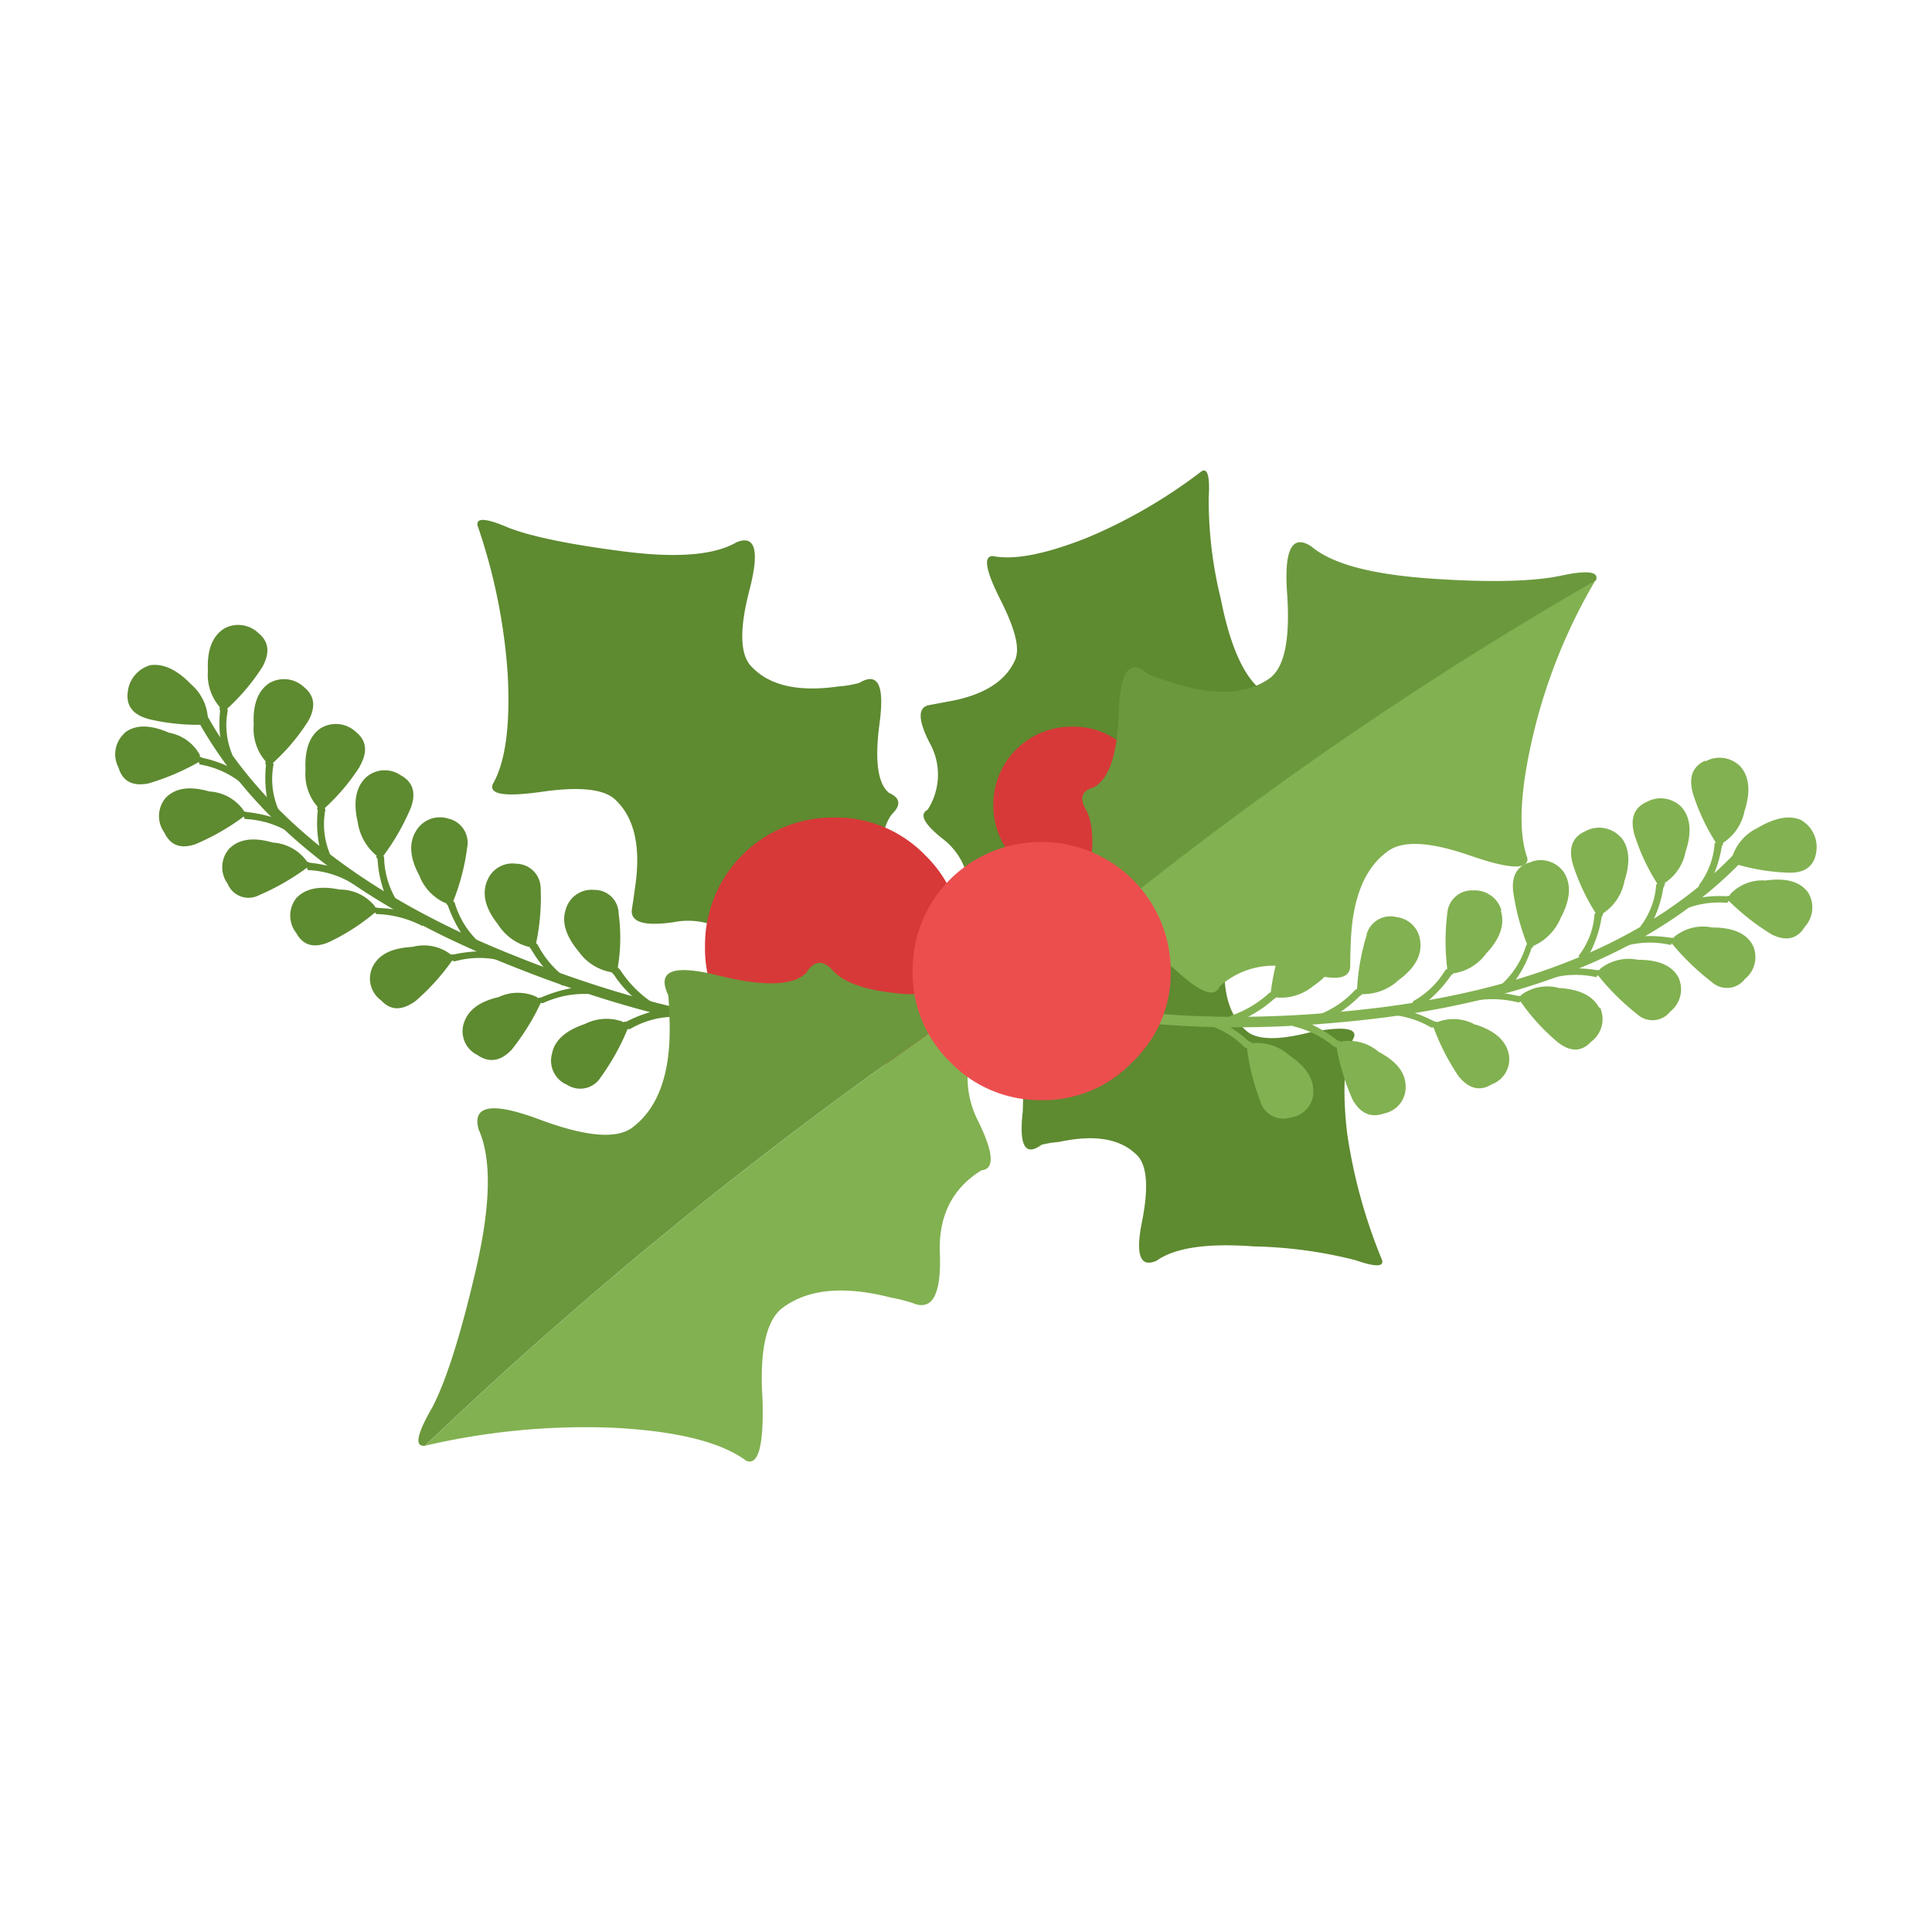 <svg xmlns="http://www.w3.org/2000/svg" viewBox="0 0 186.1 186.1"><defs><style>.cls-1{fill:none;}.cls-2{fill:#5e8a30;}.cls-3{fill:#82b151;}.cls-4{fill:#d73939;}.cls-5{fill:#6b983d;}.cls-6{fill:#ec4e4e;}</style></defs><g id="Layer_2" data-name="Layer 2"><g id="OBJECTS"><rect class="cls-1" width="186.1" height="186.1"/><g id="Layer0_11_MEMBER_0_FILL" data-name="Layer0 11 MEMBER 0 FILL"><path class="cls-2" d="M126.13,99.45q-4.65,1.18-6.11-.19c-1.65-1.46-2.32-3.87-2-7.25q.1-1,.15-1.71c.1-1.14-1.08-1.45-3.55-1a6.22,6.22,0,0,1-6.2-1.89c-.21-.92-1.26-.67-3.17.75a6.43,6.43,0,0,1-6.72.64,7.87,7.87,0,0,1-1.1,1,8.46,8.46,0,0,1-1.54,1.49c1.14.66,1.7,2,1.68,4,.2,2.09,0,3.52-.7,4.31s-.52,1.38.44,1.79q1.45,1.08,1.2,5.73c-.36,3.25.24,4.3,1.82,3.15A9.71,9.71,0,0,1,102,110q5-1.09,7.38,1.14,1.62,1.35.66,6.35c-.7,3.36-.24,4.68,1.38,3.94q2.64-1.87,9.35-1.37a43,43,0,0,1,9.77,1.32c1.91.66,2.77.67,2.59,0a51.34,51.34,0,0,1-3.36-12.17q-.76-6.52.67-9.34Q130.78,98.56,126.13,99.45Z"/></g><g id="Layer0_11_MEMBER_1_FILL" data-name="Layer0 11 MEMBER 1 FILL"><path class="cls-3" d="M133.32,97Q155.57,94.1,167,82.31a.28.28,0,0,1,.34-.13.49.49,0,0,1,.36.09.28.28,0,0,1,.13.34.71.71,0,0,1-.11.43Q156.08,95,133.43,98q-22.38,2.83-38.26-2.71a.75.75,0,0,1-.32-.24,1.31,1.31,0,0,1,0-.37.52.52,0,0,1,.24-.32.72.72,0,0,1,.39,0Q111.17,99.79,133.32,97Z"/></g><g id="Layer0_11_MEMBER_1_MEMBER_0_FILL" data-name="Layer0 11 MEMBER 1 MEMBER 0 FILL"><path class="cls-3" d="M126.52,105.18a2.54,2.54,0,0,1-2.19,2.46,2.31,2.31,0,0,1-2.93-1.55,22.3,22.3,0,0,1-1.29-5.14l-.21-.06a8.58,8.58,0,0,0-3.53-2.16.72.72,0,0,0-.27-.15.81.81,0,0,1,0-.37.34.34,0,0,0,.13-.2,1.05,1.05,0,0,0,.25-.08,12.22,12.22,0,0,1,3.84,2.4l.22.06.05.09.09,0a4.61,4.61,0,0,1,3.49,1.16c1.64,1.1,2.41,2.29,2.32,3.59m2.4-5,.21.06.05.09.1-.06a4.35,4.35,0,0,1,3.55,1c1.73.92,2.6,2,2.6,3.36a2.57,2.57,0,0,1-2.06,2.57c-1.29.46-2.32,0-3.07-1.36a22.22,22.22,0,0,1-1.53-5l-.22-.06a9.58,9.58,0,0,0-3.67-1.9l-.29-.08a.48.48,0,0,1,0-.39.27.27,0,0,0,.12-.19.47.47,0,0,0,.27-.16,13.09,13.09,0,0,1,4,2.21M131.64,90a2.38,2.38,0,0,1,2.88-1.66,2.59,2.59,0,0,1,2.28,2.28c.19,1.38-.5,2.63-2.08,3.79a5,5,0,0,1-3.48,1.35l-.07,0,0,.07-.18.1a12.45,12.45,0,0,1-3.73,2.58.2.2,0,0,1-.22-.06.72.72,0,0,1-.17-.2.61.61,0,0,1,0-.3.37.37,0,0,1,.13-.2,9.2,9.2,0,0,0,3.54-2.4l.18-.1a21.49,21.49,0,0,1,.94-5.23m10.47,8.67c1.87.6,2.93,1.55,3.2,2.84a2.57,2.57,0,0,1-1.62,2.91c-1.15.71-2.23.45-3.22-.78a22.29,22.29,0,0,1-2.4-4.68.46.46,0,0,0-.23,0,8.89,8.89,0,0,0-4-1.23.76.76,0,0,0-.3,0,.93.93,0,0,1-.12-.41.27.27,0,0,0,.11-.13.45.45,0,0,0,.22-.24,13.61,13.61,0,0,1,4.34,1.39l.29.08.09,0a4.3,4.3,0,0,1,3.65.29m12-1.65a2.71,2.71,0,0,1-.87,3.26c-.92,1-2,1-3.21.06a19.8,19.8,0,0,1-3.59-3.93l-.18.1A10.11,10.11,0,0,0,142,96.4s-.13,0-.25.08a.76.76,0,0,1-.21-.36l0-.14a.72.72,0,0,0,.15-.27,12.08,12.08,0,0,1,4.51.22h.3l0-.07a4.27,4.27,0,0,1,3.68-.69c1.95.12,3.23.74,3.84,1.87m-9.45-9.31c.4,1.32-.07,2.7-1.41,4.11a4.73,4.73,0,0,1-3.1,1.91l-.09,0,0,.07-.18.11a12.54,12.54,0,0,1-3.23,3.24.29.29,0,0,1-.23,0,1.46,1.46,0,0,1-.18-.2.23.23,0,0,1-.08-.25c0-.1,0-.19.07-.29a8.26,8.26,0,0,0,3.09-3l.18-.1a21.55,21.55,0,0,1,0-5.34,2.37,2.37,0,0,1,2.5-2.22,2.67,2.67,0,0,1,2.7,1.87M156.1,80.6q1.28,1.49.37,4.28a4.74,4.74,0,0,1-2,3.06l-.11.12.07,0-.15.26a11.19,11.19,0,0,1-1.6,4.29c0,.05-.07.09-.18.11a.81.81,0,0,1-.27-.15s-.08-.07-.1-.18a.45.45,0,0,0-.07-.32,7.3,7.3,0,0,0,1.53-4,.25.25,0,0,1,.11-.12,20.22,20.22,0,0,1-2.22-4.78c-.4-1.53,0-2.56,1.22-3.1a2.79,2.79,0,0,1,3.36.52M147.53,83a2.71,2.71,0,0,1,3.14,1.07c.7,1.15.6,2.6-.33,4.33a5.07,5.07,0,0,1-2.54,2.67l-.09,0,0,.09-.19.18a11.21,11.21,0,0,1-2.28,4,.71.71,0,0,1-.26.09,1,1,0,0,1-.17-.2c-.05,0-.08-.07-.1-.18a.76.76,0,0,0,0-.3A8.26,8.26,0,0,0,147,91.09a.19.19,0,0,1,.1-.12,22.46,22.46,0,0,1-1.35-5.16c-.15-1.56.46-2.49,1.81-2.79m13.35,14.39a2.17,2.17,0,0,1-3.2.29,23.12,23.12,0,0,1-3.79-3.76.31.31,0,0,0-.13.19,9,9,0,0,0-4.28.07.44.44,0,0,0-.25.09.46.46,0,0,1-.21-.36l0-.16a.25.25,0,0,0,.15-.27,13.5,13.5,0,0,1,4.58-.06h.3l0-.07a4.39,4.39,0,0,1,3.68-.92c1.94,0,3.23.51,3.89,1.65a2.72,2.72,0,0,1-.73,3.31m.16-6.58a.34.34,0,0,0-.13.2,8.89,8.89,0,0,0-4.28.06.46.46,0,0,0-.25.09.44.44,0,0,1-.21-.36l0-.16a.25.25,0,0,0,.15-.27,13.76,13.76,0,0,1,4.58-.06h.31l0-.07a4.36,4.36,0,0,1,3.67-.92c1.94,0,3.24.52,3.89,1.66a2.7,2.7,0,0,1-.73,3.3,2.17,2.17,0,0,1-3.2.29A23.52,23.52,0,0,1,161,90.83m-.6-5.72-.11.13h.08l-.15.27a11.26,11.26,0,0,1-1.61,4.29s-.07.08-.18.1a.6.6,0,0,1-.26-.14c-.05,0-.09-.08-.11-.18a.41.41,0,0,0-.06-.33,7.42,7.42,0,0,0,1.53-4,.22.22,0,0,1,.11-.13,19.66,19.66,0,0,1-2.22-4.78c-.41-1.53,0-2.56,1.21-3.1a2.8,2.8,0,0,1,3.36.52c.85,1,1,2.42.37,4.29a4.64,4.64,0,0,1-2,3m9.66-.23c2-.28,3.33.08,4.12,1.11a2.75,2.75,0,0,1-.29,3.34c-.72,1.18-1.78,1.43-3.17.75a22.51,22.51,0,0,1-4.15-3.24.25.25,0,0,0-.13.19,8.81,8.81,0,0,0-4.3.68.46.46,0,0,0-.25.09.48.48,0,0,1-.22-.29l0-.17c.09-.12.11-.22.08-.28a11.61,11.61,0,0,1,4.6-.67l.32-.07,0-.09a4.23,4.23,0,0,1,3.48-1.35M173.5,79a3,3,0,0,1,1.44,3.13c-.2,1.31-1.11,2-2.72,1.93a20.15,20.15,0,0,1-5-.82l-.34-.7,0-.07a4.66,4.66,0,0,1,2.4-2.71c1.69-1,3.11-1.27,4.24-.76m-9.22-5.67a2.8,2.8,0,0,1,3.36.52q1.28,1.48.38,4.29a4.74,4.74,0,0,1-2,3l-.11.13H166l-.15.27a11.49,11.49,0,0,1-1.6,4.29s-.08.08-.18.1a.59.59,0,0,1-.27-.14s-.08-.08-.1-.18a.46.46,0,0,0-.07-.33,7.42,7.42,0,0,0,1.53-4,.22.22,0,0,1,.11-.13,20,20,0,0,1-2.22-4.78c-.4-1.53,0-2.56,1.21-3.1M123.7,90.41a2.29,2.29,0,0,1,2.91-1.5,2.52,2.52,0,0,1,2.17,2.41q.15,2-2.27,3.65a4.89,4.89,0,0,1-3.57,1.11l-.07,0,0,.07-.18.1a11.85,11.85,0,0,1-3.89,2.31q-.09,0-.21-.06a.79.79,0,0,1-.18-.2.6.6,0,0,1,0-.3,1,1,0,0,1,.2-.18,10.22,10.22,0,0,0,3.62-2.15l.18-.1A21.29,21.29,0,0,1,123.7,90.41Z"/></g><g id="Layer0_11_MEMBER_2_FILL" data-name="Layer0 11 MEMBER 2 FILL"><path class="cls-2" d="M86.14,99a.57.57,0,0,0-.37-.07q-16.48,1.23-37.22-7.28T19.87,68.78a.69.69,0,0,0-.29-.23.88.88,0,0,0-.44.08.62.62,0,0,0-.23.29.57.57,0,0,0,.08.37Q27.14,84,48.19,92.61T85.84,100a.42.42,0,0,0,.37-.22.37.37,0,0,0,.15-.37A.64.64,0,0,0,86.14,99Z"/></g><g id="Layer0_11_MEMBER_2_MEMBER_0_FILL" data-name="Layer0 11 MEMBER 2 MEMBER 0 FILL"><path class="cls-2" d="M12,70.62a2.74,2.74,0,0,0-.59,3.3c.39,1.33,1.35,1.84,2.87,1.55a22.92,22.92,0,0,0,4.86-2.06.34.34,0,0,1,.07.22,8.84,8.84,0,0,1,4,1.76c.05,0,.12.06.22.15a.48.48,0,0,0,.3-.22l.07-.14q-.07-.23,0-.3A11.55,11.55,0,0,0,19.5,73l-.29-.14.07-.08a4.22,4.22,0,0,0-3-2.2q-2.73-1.19-4.27,0m16.26,9.19a.25.25,0,0,1-.08-.3,13.9,13.9,0,0,0-4.41-1.25l-.3-.07v-.07a4.32,4.32,0,0,0-3.31-1.84c-1.86-.54-3.26-.35-4.19.59a2.71,2.71,0,0,0-.14,3.38c.58,1.23,1.59,1.59,3,1.1a22.22,22.22,0,0,0,4.63-2.65.32.32,0,0,1,.08.23,9,9,0,0,1,4.12,1.17s.12.05.22.15a.46.46,0,0,0,.29-.29l.08-.15M14.5,64.07a3,3,0,0,0-2.2,2.65c-.15,1.32.56,2.18,2.13,2.57a20.22,20.22,0,0,0,5.07.52l.52-.59v-.08a4.67,4.67,0,0,0-1.62-3.23c-1.37-1.42-2.67-2-3.9-1.84m7-3.46q-1.62,1.11-1.47,4a4.71,4.71,0,0,0,1.1,3.45l.07.15h-.07l.07.29a11.33,11.33,0,0,0,.45,4.57s0,.09.14.14a.66.66,0,0,0,.3-.07c.05,0,.1,0,.14-.15a.41.41,0,0,1,.15-.29,7.36,7.36,0,0,1-.44-4.27.21.21,0,0,0-.07-.15,20.06,20.06,0,0,0,3.38-4c.78-1.37.66-2.48-.37-3.31a2.8,2.8,0,0,0-3.38-.37m7.79,5.59a2.81,2.81,0,0,0-3.38-.37q-1.62,1.11-1.47,4a4.76,4.76,0,0,0,1.1,3.46l.08.14h-.08l.08.3a11.3,11.3,0,0,0,.44,4.56s.05.1.15.14a.65.65,0,0,0,.29-.07q.07,0,.15-.15a.46.46,0,0,1,.14-.29,7.45,7.45,0,0,1-.44-4.27.19.19,0,0,0-.07-.14,19.74,19.74,0,0,0,3.38-4c.79-1.37.66-2.47-.37-3.31m5.08,18.46a.23.23,0,0,1-.07-.29,13.39,13.39,0,0,0-4.42-1.25L29.58,83V83a4.37,4.37,0,0,0-3.31-1.84q-2.79-.81-4.19.59a2.7,2.7,0,0,0-.15,3.38,2.17,2.17,0,0,0,3,1.11,23.23,23.23,0,0,0,4.63-2.65.29.29,0,0,1,.07.22A8.92,8.92,0,0,1,33.77,85s.12.05.22.14a.42.42,0,0,0,.3-.29l.07-.15m.29-10.88q1.18-2.07-.36-3.31a2.82,2.82,0,0,0-3.39-.37q-1.62,1.09-1.47,4.05a4.73,4.73,0,0,0,1.1,3.45l.08.15h-.08l.08.29a11.26,11.26,0,0,0,.44,4.56q0,.08.15.15a.62.62,0,0,0,.29-.07q.07,0,.15-.15a.4.4,0,0,1,.15-.29A7.44,7.44,0,0,1,31.34,78a.21.21,0,0,0-.07-.15,20,20,0,0,0,3.38-4M28.55,86.5a2.72,2.72,0,0,0,0,3.39c.64,1.17,1.67,1.47,3.09.88a20.26,20.26,0,0,0,4.48-2.87l.15.15a10.05,10.05,0,0,1,4.12,1s.12,0,.22.15a.85.85,0,0,0,.3-.3v-.14a.67.67,0,0,1-.08-.3,11.64,11.64,0,0,0-4.41-1l-.3-.08v-.07a4.31,4.31,0,0,0-3.38-1.62q-2.87-.59-4.19.81M37,82.6s0-.09-.08-.15a22.22,22.22,0,0,0,2.65-4.63c.54-1.47.2-2.52-1-3.16a2.7,2.7,0,0,0-3.31.22q-1.47,1.4-.81,4.27a5.19,5.19,0,0,0,1.77,3.23l.07.07-.07.08.15.22a11.12,11.12,0,0,0,1.17,4.41.83.83,0,0,0,.22.15.83.83,0,0,0,.22-.15s.1,0,.15-.14a.82.82,0,0,1,.07-.3A8.27,8.27,0,0,1,37,82.6m6.18-3.75A2.67,2.67,0,0,0,40.1,80c-.74,1.17-.64,2.62.29,4.33a4.73,4.73,0,0,0,2.5,2.65L43,87v.07l.14.15a12.81,12.81,0,0,0,2.28,4,.31.31,0,0,0,.22.07.83.83,0,0,0,.22-.15.22.22,0,0,0,.15-.22v-.29a8.37,8.37,0,0,1-2.21-3.68l-.14-.14A21.44,21.44,0,0,0,45,81.65a2.38,2.38,0,0,0-1.83-2.8M35.9,93.12a2.59,2.59,0,0,0,.81,3.24c.93,1,2,1,3.31.07a21.65,21.65,0,0,0,3.53-3.9.54.54,0,0,1,.22.08,8.82,8.82,0,0,1,4.2-.15.65.65,0,0,1,.29.07.91.91,0,0,0,.22-.37.17.17,0,0,1-.07-.14.43.43,0,0,1-.15-.29,13.52,13.52,0,0,0-4.56.21h-.29l-.08-.07a4.28,4.28,0,0,0-3.6-.66c-2,.1-3.24.73-3.83,1.91m15.89,3-.07-.08a4.33,4.33,0,0,0-3.68,0c-1.91.44-3,1.3-3.38,2.58a2.54,2.54,0,0,0,1.32,3q1.7,1.18,3.31-.51a22.7,22.7,0,0,0,2.79-4.49h.23a9.51,9.51,0,0,1,4-.88h.29a.5.5,0,0,0,.15-.37.29.29,0,0,1-.07-.22A.47.47,0,0,1,56.5,95a13.37,13.37,0,0,0-4.42,1.1h-.22l-.07.08M46.94,84.81q-.81,1.91,1,4.19a5,5,0,0,0,3,2.21h.08v.07l.14.15a12.71,12.71,0,0,0,2.94,3.46.23.23,0,0,0,.23,0,1,1,0,0,0,.22-.15.82.82,0,0,0,.07-.29.37.37,0,0,0-.07-.23A9.18,9.18,0,0,1,51.79,91l-.15-.15a21.19,21.19,0,0,0,.44-5.3,2.38,2.38,0,0,0-2.35-2.35,2.6,2.6,0,0,0-2.79,1.62M64.59,97.9a.62.62,0,0,1,.29-.07.81.81,0,0,0,.08-.37.29.29,0,0,1-.08-.22.83.83,0,0,1-.22-.15,12.34,12.34,0,0,0-4.34,1.33H60.1l-.07.07L60,98.42a4.6,4.6,0,0,0-3.67.22c-1.87.63-2.92,1.59-3.16,2.86a2.52,2.52,0,0,0,1.47,3,2.32,2.32,0,0,0,3.23-.74,22.65,22.65,0,0,0,2.58-4.63h.22a8.53,8.53,0,0,1,4-1.18m-5.74-4.26H59s0,.07,0,.07l.15.15A10.82,10.82,0,0,0,62.23,97a.35.35,0,0,0,.3.07.37.37,0,0,0,.22-.22.22.22,0,0,0,.07-.22.37.37,0,0,0-.22-.22,10.9,10.9,0,0,1-2.87-3l-.07-.07-.15-.15A17.42,17.42,0,0,0,59.59,88a2.31,2.31,0,0,0-2.36-2.28,2.58,2.58,0,0,0-2.72,1.84c-.44,1.25,0,2.63,1.25,4.12A4.86,4.86,0,0,0,58.85,93.64Z"/></g><g id="Layer0_11_MEMBER_3_FILL" data-name="Layer0 11 MEMBER 3 FILL"><path class="cls-2" d="M110.88,82.51q4.83-.77,2.61-2.62a6.92,6.92,0,0,1-.74-1.52c-1.57-3.07-1.84-5.53-.79-7.4q.89-1.89,6-2.27c3.38-.25,4.52-1,3.42-2.31q-2.49-2.11-3.79-8.72a39.7,39.7,0,0,1-1.16-9.75c.12-2-.1-2.86-.68-2.53a49.77,49.77,0,0,1-10.94,6.37q-6.09,2.43-9.18,1.8c-.93,0-.69,1.38.72,4.18s2,4.81,1.35,6q-1.45,3-6.45,3.85l-1.7.32c-1.15.18-1.16,1.39,0,3.65A6.23,6.23,0,0,1,89.35,78q-1.27.67,1.57,2.89a6.43,6.43,0,0,1,2.3,6.33,6.5,6.5,0,0,1,1.2.81,8.39,8.39,0,0,1,1.88,1.08c.36-1.29,1.49-2.18,3.38-2.69,2-.67,3.44-.79,4.34-.37s1.49.11,1.62-.89Q106.3,83.47,110.88,82.51Z"/></g><g id="Layer0_11_MEMBER_4_FILL" data-name="Layer0 11 MEMBER 4 FILL"><path class="cls-2" d="M82.77,65.78a9.93,9.93,0,0,1-2,.34c-3.87.56-6.66-.08-8.37-1.9-1.12-1.11-1.2-3.57-.21-7.38s.57-5.34-1.24-4.61q-3.19,1.88-10.93.88T49,50.84c-2.17-.94-3.15-1-3-.22A55.44,55.44,0,0,1,48.9,64.87q.41,7.5-1.45,10.69c-.33,1,1.28,1.2,4.81.7s6-.29,7.09.85c1.79,1.74,2.4,4.54,1.82,8.38-.1.74-.19,1.41-.29,2-.24,1.32,1.09,1.76,4,1.34a7.1,7.1,0,0,1,7,2.6q.23,1.63,3.72-.68a7.37,7.37,0,0,1,7.72-.1,13.39,13.39,0,0,1,1.31-1.11A24.89,24.89,0,0,1,86.51,88c-1.27-.85-1.83-2.39-1.7-4.62q0-3.64,1.15-5c.85-.85.75-1.53-.32-2-1.09-.89-1.4-3.11-.92-6.68S84.65,64.66,82.77,65.78Z"/></g><g id="Layer0_11_MEMBER_5_FILL" data-name="Layer0 11 MEMBER 5 FILL"><path class="cls-4" d="M71.51,99.93a12,12,0,0,0,8.83,3.68A12.57,12.57,0,0,0,92.77,91.18a12.07,12.07,0,0,0-3.68-8.83,11.92,11.92,0,0,0-8.75-3.6A12.29,12.29,0,0,0,67.91,91.18,11.92,11.92,0,0,0,71.51,99.93Z"/></g><g id="Layer0_11_MEMBER_6_FILL" data-name="Layer0 11 MEMBER 6 FILL"><path class="cls-3" d="M88.3,125.65c1.6.41,2.34-1.17,2.24-4.72q-.3-5.55,4-8.2,1.93-.17-.33-4.76a9.19,9.19,0,0,1,.71-9.54,17.93,17.93,0,0,1-1.08-1.87,411.85,411.85,0,0,0-52.9,42.7,68,68,0,0,1,17.94-1.74q9.33.45,13,3.19c1.18.49,1.7-1.49,1.57-5.91-.29-4.56.31-7.46,1.8-8.72q3.65-2.86,10.53-1.1A15.59,15.59,0,0,1,88.3,125.65Z"/><path class="cls-5" d="M41.65,135.55q-2.26,3.9-.72,3.71a411.85,411.85,0,0,1,52.9-42.7,12.45,12.45,0,0,1-1.77-2.5q-1.8,2.16-5.9,1.59-4.39-.48-5.9-2.13c-1-1.11-1.87-1-2.59.19-1.28,1.25-4.09,1.34-8.45.26s-6-.52-4.84,1.92c.05.72.09,1.57.12,2.56q.19,7.2-3.46,10.06-2.24,1.89-9.14-.7c-4.51-1.68-6.45-1.35-5.79,1Q48,113,45.83,122.34T41.65,135.55Z"/></g><g id="Layer0_11_MEMBER_7_FILL" data-name="Layer0 11 MEMBER 7 FILL"><path class="cls-4" d="M103.26,85.09a7.63,7.63,0,0,0,7.57-7.57,7.37,7.37,0,0,0-2.24-5.38A7.26,7.26,0,0,0,103.26,70a7.5,7.5,0,0,0-7.58,7.57,7.56,7.56,0,0,0,7.58,7.57Z"/></g><g id="Layer0_11_MEMBER_8_FILL" data-name="Layer0 11 MEMBER 8 FILL"><path class="cls-3" d="M147.13,82.67q-1.37-3.78.58-12a53.69,53.69,0,0,1,6-14.82,361,361,0,0,0-49.81,34.53,12.65,12.65,0,0,1,1.17,1.43,8.1,8.1,0,0,1,8.25,1.7c2.33,2.14,3.72,2.63,4.17,1.5a7.69,7.69,0,0,1,7.93-1.47c3.1,1,4.64.85,4.64-.53q0-1.07.06-2.37.26-6.34,3.64-8.7,2.17-1.5,7.84.47T147.13,82.67Z"/><path class="cls-5" d="M153.73,55.9c.32-.84-.8-1-3.36-.45s-6.73.68-12.42.29-9.59-1.37-11.64-3.11q-2.81-1.82-2.32,4.65c.29,4.38-.28,7.08-1.74,8.09q-3.37,2.34-9.42.35c-.83-.25-1.58-.51-2.23-.77q-2.64-2.37-2.83,3.66t-2.42,7.23c-1.14.34-1.4,1-.76,2.13s.81,3,.43,5.52-1.42,4.15-3,4.75c.71.76,1.33,1.49,1.88,2.19A361,361,0,0,1,153.73,55.9Z"/></g><g id="Layer0_11_MEMBER_9_FILL" data-name="Layer0 11 MEMBER 9 FILL"><path class="cls-6" d="M109.09,102.29a11.76,11.76,0,0,0,3.68-8.75,12.43,12.43,0,0,0-12.43-12.43A12.31,12.31,0,0,0,87.91,93.54a11.89,11.89,0,0,0,3.61,8.75,12,12,0,0,0,8.82,3.68A11.8,11.8,0,0,0,109.09,102.29Z"/></g></g></g></svg>